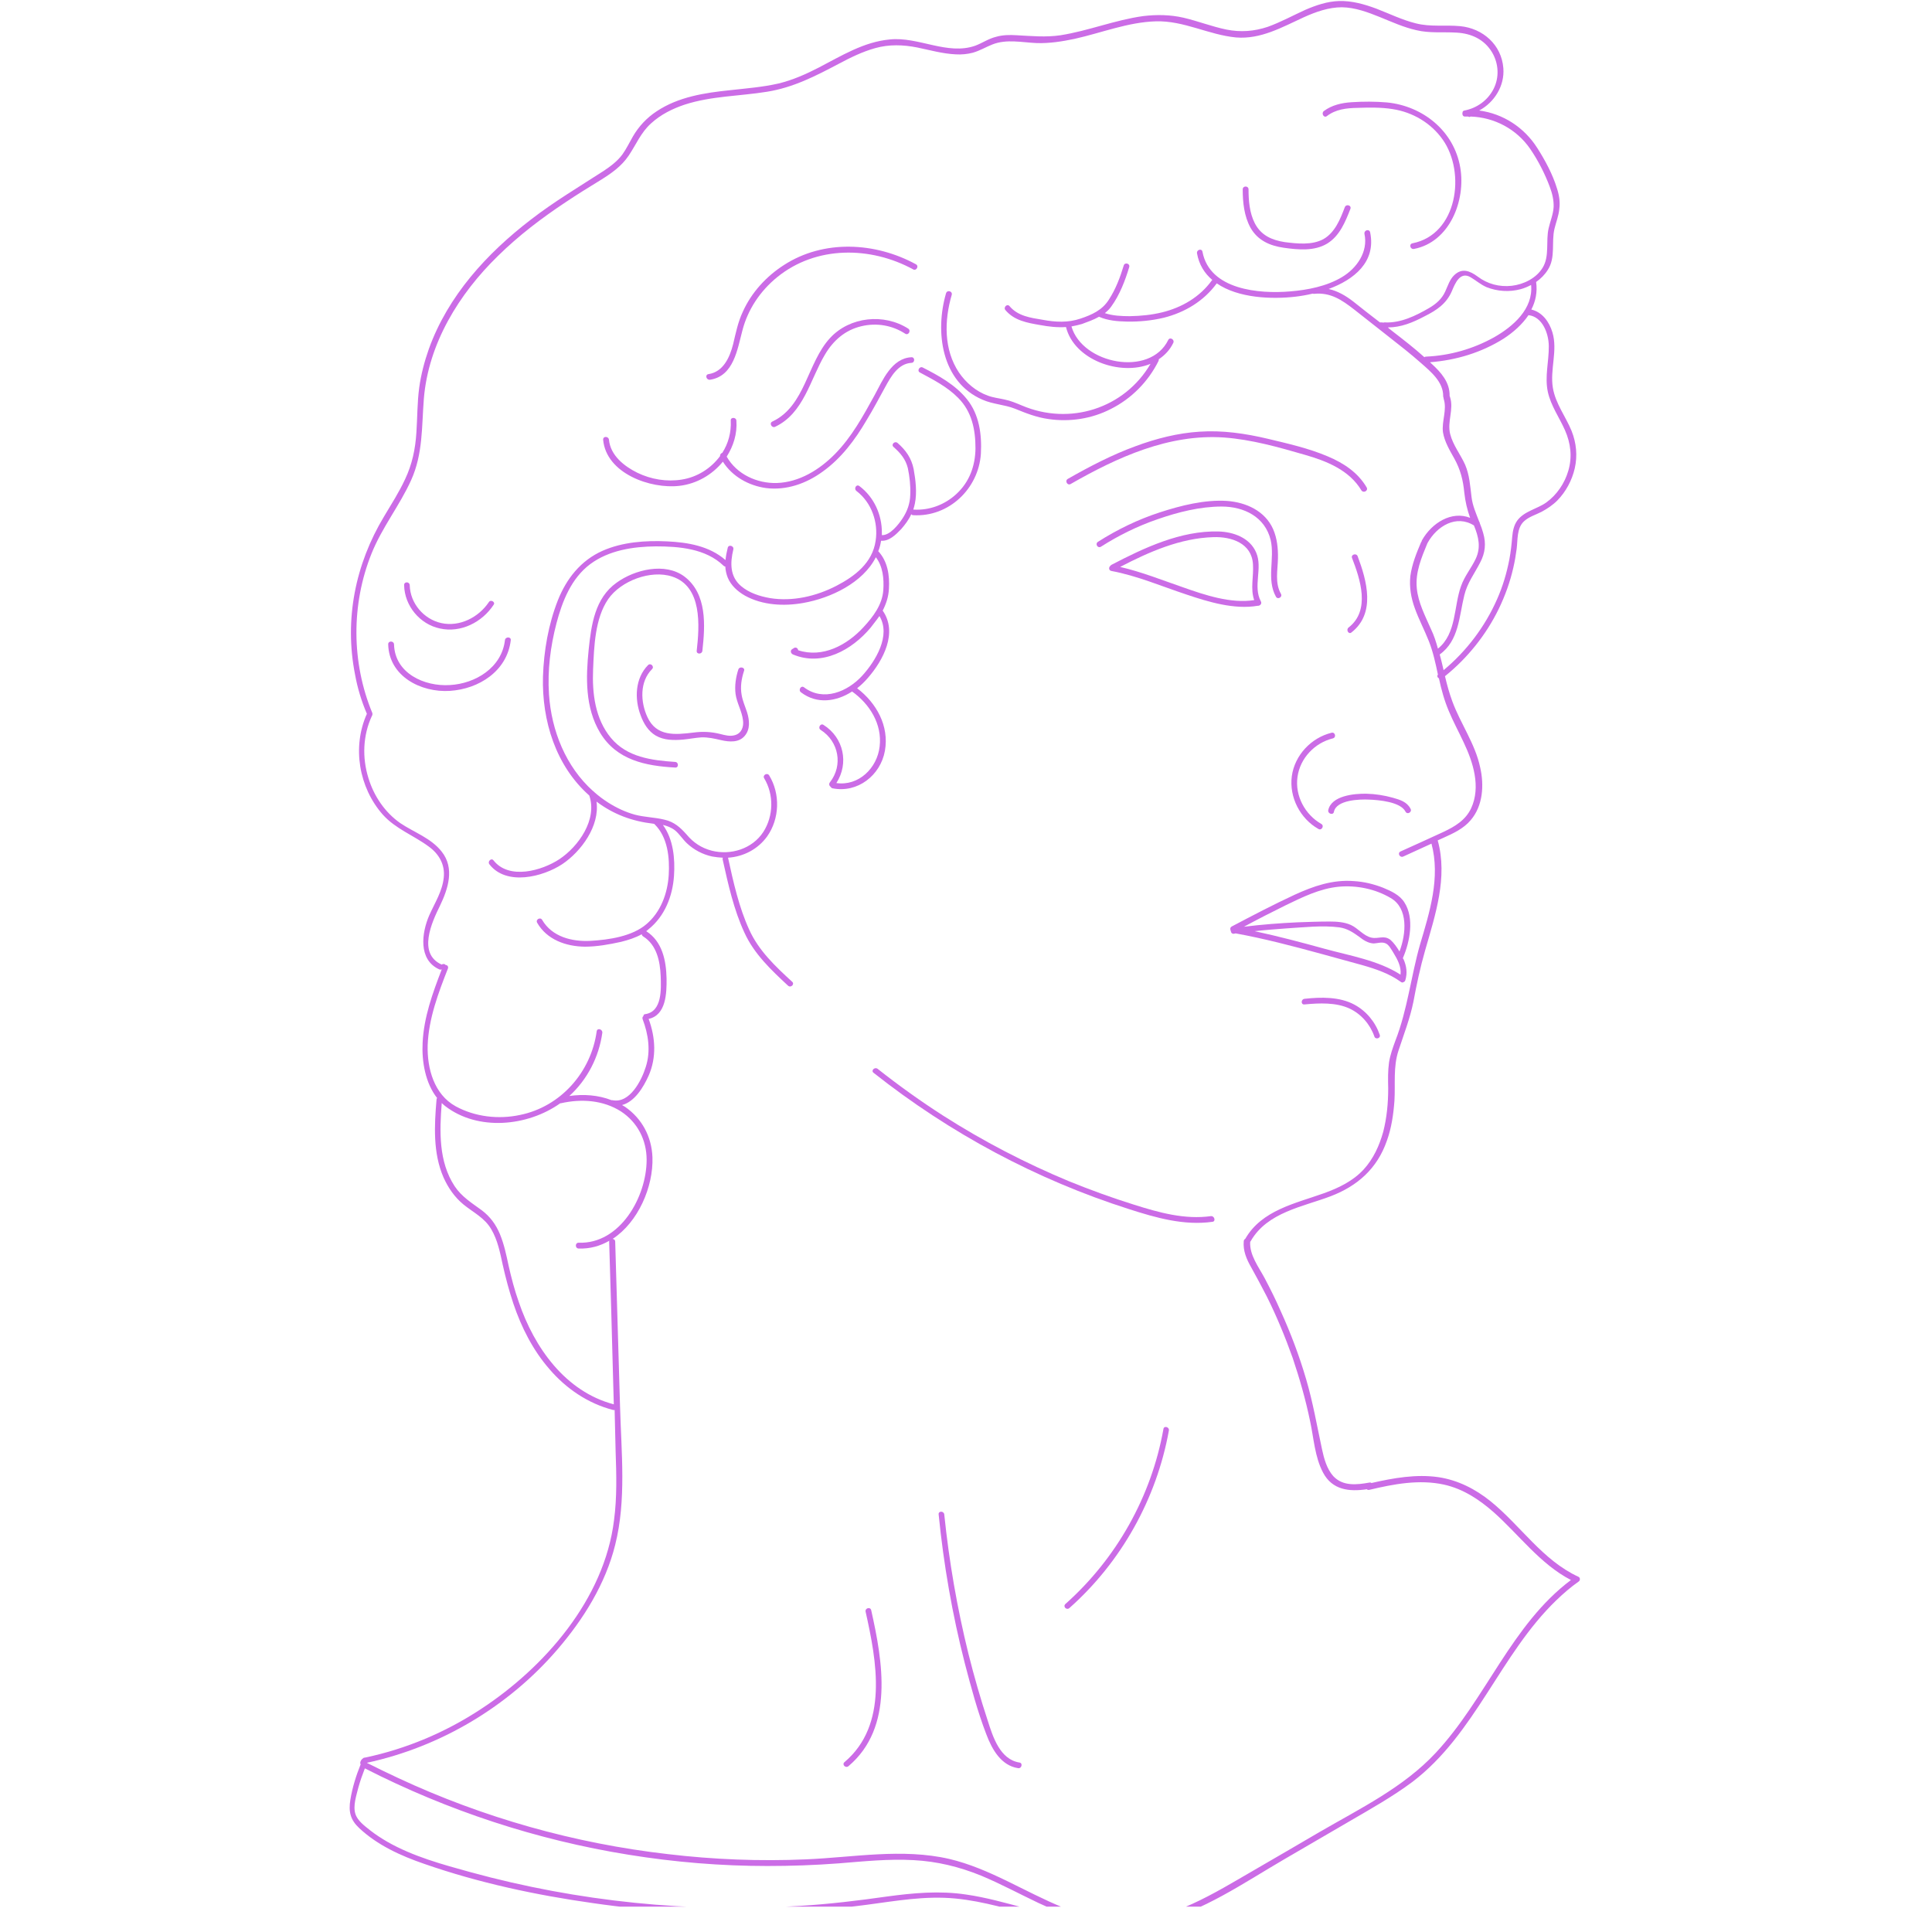 <svg xmlns="http://www.w3.org/2000/svg" xmlns:xlink="http://www.w3.org/1999/xlink" width="50" zoomAndPan="magnify" viewBox="0 0 37.5 37.5" height="50" preserveAspectRatio="xMidYMid meet" version="1.0"><defs><clipPath id="id1"><path d="M 6.68 0 L 30.68 0 L 30.68 37.008 L 6.68 37.008 Z M 6.68 0 " clip-rule="nonzero"/></clipPath></defs><path fill="#cb6ce6" d="M 24.473 11.672 C 24.316 11.379 24.512 11.027 24.383 10.727 C 24.262 10.438 23.941 10.324 23.652 10.316 C 22.918 10.297 22.207 10.633 21.57 10.965 C 21.562 10.973 21.555 10.977 21.551 10.984 C 21.52 11.008 21.516 11.07 21.57 11.082 C 22.074 11.176 22.543 11.379 23.027 11.539 C 23.457 11.684 23.957 11.836 24.414 11.758 C 24.453 11.762 24.5 11.719 24.473 11.672 Z M 22.969 11.402 C 22.562 11.262 22.164 11.102 21.742 11.004 C 22.305 10.711 22.91 10.445 23.551 10.426 C 23.902 10.414 24.297 10.543 24.32 10.953 C 24.336 11.191 24.266 11.426 24.344 11.648 C 23.891 11.719 23.391 11.551 22.969 11.402 Z M 22.969 11.402 " fill-opacity="1" fill-rule="nonzero"/><path fill="#cb6ce6" d="M 25.844 14.223 C 25.449 14.32 25.129 14.66 25.074 15.066 C 25.02 15.477 25.238 15.891 25.59 16.09 C 25.652 16.129 25.711 16.027 25.645 15.992 C 25.332 15.812 25.133 15.449 25.184 15.082 C 25.234 14.715 25.52 14.418 25.871 14.332 C 25.945 14.312 25.914 14.203 25.844 14.223 Z M 25.844 14.223 " fill-opacity="1" fill-rule="nonzero"/><path fill="#cb6ce6" d="M 27.379 15.699 C 27.309 15.562 27.172 15.523 27.035 15.484 C 26.871 15.438 26.695 15.41 26.52 15.406 C 26.293 15.402 25.84 15.441 25.781 15.727 C 25.77 15.797 25.879 15.828 25.891 15.758 C 25.938 15.523 26.395 15.512 26.57 15.52 C 26.758 15.527 27.184 15.562 27.281 15.754 C 27.316 15.82 27.414 15.762 27.379 15.699 Z M 27.379 15.699 " fill-opacity="1" fill-rule="nonzero"/><path fill="#cb6ce6" d="M 24.863 11.527 C 24.742 11.312 24.801 11.07 24.805 10.836 C 24.809 10.645 24.789 10.449 24.711 10.27 C 24.555 9.918 24.188 9.75 23.816 9.723 C 23.383 9.695 22.922 9.812 22.512 9.945 C 22.09 10.082 21.688 10.277 21.312 10.516 C 21.25 10.555 21.305 10.648 21.367 10.613 C 21.715 10.391 22.082 10.211 22.469 10.078 C 22.863 9.941 23.293 9.832 23.711 9.832 C 24.145 9.832 24.555 10.031 24.664 10.484 C 24.746 10.844 24.578 11.246 24.766 11.582 C 24.801 11.645 24.898 11.59 24.863 11.527 Z M 24.863 11.527 " fill-opacity="1" fill-rule="nonzero"/><path fill="#cb6ce6" d="M 26.781 20.086 C 26.695 19.836 26.52 19.625 26.289 19.5 C 26 19.344 25.637 19.352 25.32 19.387 C 25.25 19.395 25.246 19.504 25.32 19.496 C 25.605 19.469 25.934 19.453 26.199 19.578 C 26.422 19.684 26.594 19.883 26.676 20.117 C 26.695 20.184 26.805 20.156 26.781 20.086 Z M 26.781 20.086 " fill-opacity="1" fill-rule="nonzero"/><path fill="#cb6ce6" d="M 23.504 23.605 C 22.996 23.676 22.492 23.535 22.012 23.383 C 21.586 23.25 21.168 23.098 20.754 22.93 C 19.906 22.578 19.086 22.152 18.309 21.656 C 17.871 21.375 17.445 21.07 17.035 20.746 C 16.977 20.703 16.898 20.781 16.957 20.824 C 18.438 21.996 20.121 22.898 21.914 23.469 C 22.438 23.637 22.98 23.793 23.535 23.715 C 23.602 23.707 23.574 23.598 23.504 23.605 Z M 23.504 23.605 " fill-opacity="1" fill-rule="nonzero"/><path fill="#cb6ce6" d="M 26.527 9.461 C 26.355 9.168 26.078 8.988 25.773 8.859 C 25.398 8.699 24.992 8.609 24.605 8.516 C 24.172 8.414 23.73 8.348 23.281 8.379 C 22.859 8.406 22.441 8.512 22.043 8.66 C 21.582 8.828 21.148 9.055 20.723 9.297 C 20.664 9.336 20.719 9.43 20.781 9.395 C 21.688 8.875 22.691 8.418 23.758 8.492 C 24.293 8.531 24.816 8.68 25.328 8.828 C 25.75 8.949 26.191 9.125 26.426 9.52 C 26.469 9.578 26.562 9.523 26.527 9.461 Z M 26.527 9.461 " fill-opacity="1" fill-rule="nonzero"/><g clip-path="url(#id1)"><path fill="#cb6ce6" d="M 30.637 30.605 C 29.941 30.285 29.516 29.613 28.934 29.141 C 28.637 28.902 28.301 28.73 27.922 28.672 C 27.488 28.609 27.047 28.688 26.621 28.785 C 26.609 28.777 26.598 28.773 26.578 28.777 C 26.336 28.82 26.066 28.852 25.879 28.652 C 25.754 28.512 25.699 28.312 25.66 28.129 C 25.562 27.672 25.484 27.219 25.352 26.77 C 25.219 26.316 25.051 25.871 24.855 25.441 C 24.762 25.227 24.656 25.016 24.547 24.809 C 24.43 24.59 24.25 24.359 24.266 24.102 C 24.27 24.098 24.277 24.094 24.281 24.082 C 24.602 23.531 25.281 23.426 25.828 23.219 C 26.348 23.02 26.73 22.684 26.918 22.145 C 27.008 21.898 27.047 21.629 27.066 21.367 C 27.086 21.039 27.039 20.711 27.145 20.391 C 27.25 20.07 27.367 19.773 27.434 19.445 C 27.496 19.109 27.566 18.781 27.66 18.453 C 27.859 17.758 28.105 17.031 27.906 16.312 C 27.941 16.297 27.98 16.277 28.016 16.262 C 28.207 16.176 28.406 16.086 28.547 15.918 C 28.785 15.641 28.809 15.238 28.73 14.895 C 28.633 14.434 28.348 14.047 28.188 13.609 C 28.129 13.449 28.086 13.289 28.047 13.125 C 28.484 12.773 28.844 12.324 29.09 11.82 C 29.215 11.562 29.312 11.293 29.375 11.012 C 29.402 10.895 29.422 10.777 29.438 10.656 C 29.461 10.477 29.438 10.254 29.578 10.121 C 29.672 10.031 29.809 9.992 29.922 9.934 C 30.031 9.875 30.137 9.805 30.227 9.715 C 30.395 9.543 30.512 9.324 30.566 9.09 C 30.621 8.848 30.598 8.598 30.504 8.363 C 30.391 8.086 30.191 7.832 30.141 7.527 C 30.082 7.172 30.238 6.805 30.133 6.453 C 30.07 6.242 29.934 6.059 29.723 6.008 C 29.805 5.852 29.844 5.668 29.816 5.473 C 29.906 5.41 29.984 5.332 30.043 5.238 C 30.199 4.996 30.109 4.707 30.172 4.441 C 30.203 4.312 30.254 4.188 30.266 4.055 C 30.285 3.918 30.262 3.781 30.219 3.652 C 30.137 3.383 29.992 3.113 29.84 2.875 C 29.586 2.473 29.176 2.207 28.711 2.145 C 29.004 1.988 29.207 1.668 29.18 1.324 C 29.145 0.867 28.781 0.551 28.344 0.508 C 28.055 0.48 27.766 0.527 27.48 0.453 C 27.215 0.387 26.969 0.266 26.715 0.168 C 26.484 0.082 26.238 0.012 25.988 0.02 C 25.762 0.027 25.543 0.102 25.336 0.191 C 25.094 0.301 24.859 0.43 24.609 0.52 C 24.344 0.609 24.082 0.629 23.805 0.574 C 23.523 0.516 23.254 0.41 22.973 0.344 C 22.715 0.285 22.453 0.281 22.191 0.312 C 21.645 0.387 21.129 0.598 20.586 0.684 C 20.297 0.727 20.023 0.699 19.734 0.684 C 19.602 0.676 19.465 0.676 19.332 0.715 C 19.188 0.75 19.066 0.836 18.93 0.887 C 18.387 1.078 17.824 0.707 17.27 0.766 C 16.766 0.812 16.328 1.086 15.891 1.312 C 15.641 1.441 15.383 1.555 15.109 1.621 C 14.805 1.691 14.488 1.715 14.176 1.75 C 13.68 1.801 13.168 1.879 12.746 2.16 C 12.555 2.285 12.398 2.453 12.285 2.648 C 12.219 2.762 12.16 2.887 12.082 2.996 C 11.984 3.129 11.852 3.227 11.719 3.316 C 11.242 3.625 10.754 3.914 10.305 4.262 C 9.449 4.918 8.695 5.742 8.324 6.773 C 8.238 7.016 8.172 7.27 8.137 7.523 C 8.098 7.812 8.102 8.105 8.082 8.398 C 8.062 8.715 8 9.012 7.863 9.301 C 7.746 9.555 7.594 9.789 7.453 10.027 C 6.898 10.949 6.68 12.023 6.891 13.09 C 6.938 13.352 7.016 13.609 7.121 13.855 C 6.832 14.5 6.965 15.285 7.43 15.812 C 7.68 16.09 8.023 16.211 8.32 16.43 C 8.52 16.574 8.641 16.781 8.613 17.035 C 8.586 17.301 8.438 17.527 8.332 17.766 C 8.184 18.105 8.113 18.629 8.527 18.816 C 8.543 18.824 8.562 18.82 8.574 18.816 C 8.398 19.273 8.227 19.742 8.203 20.238 C 8.184 20.598 8.254 21.02 8.484 21.312 C 8.477 21.32 8.473 21.332 8.473 21.344 C 8.43 21.848 8.402 22.379 8.609 22.855 C 8.699 23.055 8.824 23.238 8.996 23.379 C 9.188 23.535 9.406 23.637 9.535 23.859 C 9.66 24.07 9.707 24.316 9.758 24.551 C 9.816 24.809 9.883 25.059 9.965 25.305 C 10.121 25.766 10.344 26.207 10.664 26.574 C 10.988 26.953 11.414 27.242 11.898 27.367 C 11.91 27.371 11.918 27.371 11.93 27.367 C 11.938 27.633 11.941 27.902 11.949 28.168 C 11.965 28.613 11.977 29.066 11.918 29.508 C 11.73 31.039 10.57 32.367 9.324 33.18 C 8.645 33.625 7.887 33.945 7.094 34.113 C 7.09 34.113 7.062 34.117 7.055 34.121 C 7.02 34.145 6.992 34.18 6.992 34.223 C 6.992 34.23 6.996 34.238 7 34.246 C 6.91 34.469 6.84 34.695 6.801 34.93 C 6.762 35.164 6.801 35.324 6.973 35.484 C 7.328 35.816 7.777 36.02 8.23 36.176 C 9.293 36.547 10.41 36.785 11.52 36.941 C 12.629 37.102 13.754 37.164 14.875 37.133 C 15.449 37.113 16.023 37.07 16.598 37 C 17.172 36.934 17.746 36.816 18.328 36.836 C 19.461 36.875 20.52 37.488 21.668 37.379 C 21.926 37.398 22.191 37.379 22.465 37.312 C 23.348 37.098 24.141 36.547 24.918 36.094 C 25.344 35.844 25.773 35.598 26.199 35.348 C 26.609 35.109 27.027 34.875 27.41 34.59 C 28.637 33.66 29.117 32.113 30.207 31.062 C 30.344 30.93 30.488 30.805 30.645 30.695 C 30.668 30.68 30.68 30.625 30.637 30.605 Z M 30.062 6.715 C 30.066 7.012 29.98 7.309 30.043 7.605 C 30.102 7.875 30.266 8.102 30.375 8.348 C 30.488 8.602 30.52 8.871 30.441 9.137 C 30.371 9.379 30.219 9.605 30.012 9.754 C 29.836 9.879 29.582 9.922 29.449 10.105 C 29.383 10.199 29.363 10.305 29.352 10.418 C 29.34 10.566 29.324 10.711 29.297 10.855 C 29.246 11.121 29.168 11.383 29.059 11.629 C 28.824 12.164 28.465 12.637 28.02 13.008 C 27.996 12.906 27.973 12.801 27.945 12.703 C 28.32 12.434 28.32 11.965 28.422 11.555 C 28.48 11.312 28.621 11.133 28.73 10.918 C 28.828 10.734 28.848 10.547 28.789 10.348 C 28.77 10.281 28.75 10.219 28.723 10.156 C 28.723 10.145 28.719 10.133 28.711 10.125 C 28.652 9.969 28.582 9.816 28.562 9.645 C 28.535 9.426 28.523 9.219 28.438 9.02 C 28.348 8.82 28.203 8.641 28.148 8.426 C 28.086 8.184 28.223 7.945 28.145 7.707 C 28.145 7.699 28.141 7.695 28.137 7.688 C 28.137 7.688 28.137 7.684 28.137 7.68 C 28.141 7.418 27.969 7.227 27.789 7.062 C 27.777 7.051 27.766 7.043 27.758 7.031 C 28.262 6.992 28.754 6.844 29.184 6.574 C 29.371 6.453 29.547 6.297 29.668 6.117 C 29.938 6.148 30.059 6.469 30.062 6.715 Z M 27.91 12.59 C 27.875 12.465 27.836 12.336 27.777 12.215 C 27.664 11.957 27.527 11.699 27.5 11.418 C 27.469 11.113 27.59 10.824 27.703 10.551 C 27.703 10.547 27.707 10.547 27.707 10.543 C 27.707 10.539 27.711 10.539 27.711 10.535 C 27.891 10.211 28.266 9.984 28.609 10.199 C 28.699 10.418 28.75 10.625 28.641 10.852 C 28.555 11.031 28.426 11.184 28.359 11.375 C 28.215 11.77 28.273 12.301 27.91 12.59 Z M 27.68 6.922 C 27.664 6.922 27.652 6.926 27.648 6.934 C 27.453 6.758 27.246 6.598 27.039 6.438 C 27.008 6.41 26.969 6.387 26.938 6.355 C 26.938 6.355 26.938 6.355 26.941 6.355 C 27.195 6.355 27.426 6.258 27.648 6.141 C 27.883 6.023 28.074 5.898 28.18 5.652 C 28.242 5.504 28.34 5.258 28.547 5.383 C 28.652 5.445 28.738 5.523 28.855 5.574 C 29.062 5.656 29.297 5.672 29.516 5.613 C 29.586 5.594 29.652 5.566 29.719 5.531 C 29.762 5.996 29.371 6.336 29 6.547 C 28.594 6.773 28.141 6.902 27.68 6.922 Z M 10.07 25.273 C 9.988 25.043 9.926 24.805 9.871 24.562 C 9.828 24.359 9.785 24.152 9.703 23.953 C 9.625 23.766 9.512 23.613 9.352 23.492 C 9.156 23.348 8.961 23.23 8.824 23.023 C 8.512 22.547 8.531 21.957 8.574 21.41 C 8.594 21.43 8.617 21.449 8.641 21.469 C 9.273 21.957 10.238 21.867 10.875 21.414 C 10.879 21.414 10.887 21.414 10.887 21.414 C 11.285 21.324 11.707 21.352 12.055 21.574 C 12.375 21.785 12.551 22.129 12.551 22.512 C 12.551 23.23 12.035 24.152 11.23 24.121 C 11.16 24.121 11.16 24.23 11.23 24.234 C 11.453 24.242 11.652 24.184 11.828 24.082 C 11.824 24.09 11.824 24.094 11.824 24.102 C 11.852 25.016 11.879 25.922 11.902 26.832 C 11.906 26.973 11.91 27.117 11.914 27.258 C 10.977 27.012 10.371 26.16 10.07 25.273 Z M 18.754 36.773 C 18.238 36.695 17.727 36.742 17.211 36.812 C 16.656 36.891 16.105 36.957 15.547 36.992 C 13.395 37.133 11.219 36.91 9.137 36.34 C 8.586 36.188 8.02 36.035 7.52 35.75 C 7.406 35.684 7.289 35.609 7.18 35.523 C 7.078 35.441 6.938 35.34 6.898 35.207 C 6.848 35.051 6.918 34.848 6.957 34.691 C 6.992 34.566 7.035 34.445 7.082 34.324 C 8.688 35.145 10.422 35.715 12.199 36 C 13.094 36.145 13.992 36.219 14.895 36.219 C 15.355 36.219 15.816 36.203 16.277 36.168 C 16.762 36.129 17.246 36.078 17.734 36.105 C 18.188 36.129 18.621 36.234 19.043 36.406 C 19.426 36.566 19.789 36.762 20.16 36.938 C 20.445 37.07 20.73 37.191 21.023 37.27 C 20.258 37.195 19.516 36.883 18.754 36.773 Z M 27.867 34.023 C 27.242 34.695 26.395 35.105 25.613 35.559 C 25.188 35.809 24.762 36.055 24.332 36.305 C 23.941 36.531 23.555 36.766 23.145 36.953 C 22.727 37.145 22.281 37.285 21.82 37.285 C 21.801 37.289 21.656 37.27 21.605 37.277 C 21.27 37.246 20.945 37.148 20.629 37.023 C 19.891 36.723 19.207 36.266 18.426 36.082 C 17.512 35.871 16.566 36.051 15.645 36.09 C 14.75 36.129 13.852 36.094 12.961 35.988 C 11.152 35.781 9.379 35.281 7.73 34.512 C 7.527 34.418 7.328 34.32 7.125 34.219 L 7.125 34.215 C 8.551 33.906 9.867 33.125 10.82 32.016 C 11.324 31.43 11.754 30.742 11.941 29.984 C 12.16 29.117 12.059 28.184 12.035 27.301 C 12.004 26.234 11.973 25.164 11.941 24.102 C 11.941 24.066 11.918 24.051 11.891 24.047 C 12.387 23.723 12.684 23.035 12.664 22.461 C 12.648 22.062 12.461 21.711 12.133 21.484 C 12.113 21.473 12.094 21.461 12.074 21.449 C 12.32 21.383 12.488 21.105 12.59 20.879 C 12.746 20.523 12.723 20.137 12.59 19.777 C 12.93 19.703 12.941 19.277 12.938 18.992 C 12.93 18.641 12.855 18.273 12.543 18.074 C 12.559 18.062 12.574 18.051 12.59 18.035 C 12.902 17.785 13.055 17.395 13.082 17.004 C 13.105 16.668 13.07 16.289 12.867 16.012 C 12.949 16.031 13.031 16.062 13.102 16.117 C 13.188 16.188 13.25 16.289 13.332 16.367 C 13.469 16.496 13.641 16.586 13.824 16.625 C 13.895 16.637 13.961 16.645 14.031 16.648 C 14.027 16.66 14.023 16.672 14.027 16.684 C 14.133 17.16 14.242 17.656 14.449 18.102 C 14.637 18.516 14.969 18.828 15.297 19.133 C 15.352 19.18 15.43 19.102 15.375 19.055 C 15.051 18.758 14.727 18.453 14.543 18.047 C 14.344 17.613 14.234 17.121 14.133 16.656 C 14.133 16.652 14.133 16.648 14.129 16.648 C 14.43 16.629 14.711 16.484 14.891 16.234 C 15.133 15.891 15.148 15.41 14.93 15.051 C 14.891 14.988 14.797 15.047 14.832 15.105 C 15.023 15.422 15.016 15.836 14.816 16.148 C 14.602 16.477 14.184 16.605 13.816 16.512 C 13.617 16.461 13.457 16.355 13.328 16.199 C 13.203 16.059 13.086 15.953 12.898 15.91 C 12.707 15.863 12.512 15.863 12.32 15.812 C 12.141 15.762 11.965 15.68 11.805 15.578 C 11.707 15.516 11.613 15.445 11.531 15.371 C 11.523 15.363 11.52 15.355 11.512 15.355 C 10.984 14.883 10.703 14.184 10.656 13.477 C 10.625 13.012 10.684 12.547 10.801 12.098 C 10.914 11.668 11.09 11.223 11.457 10.949 C 11.82 10.68 12.289 10.609 12.73 10.605 C 13.184 10.605 13.699 10.648 14.043 10.98 C 14.055 10.992 14.066 10.996 14.078 10.996 C 14.082 11.07 14.098 11.141 14.125 11.211 C 14.188 11.363 14.316 11.48 14.461 11.562 C 14.801 11.75 15.219 11.77 15.594 11.703 C 16.125 11.609 16.75 11.312 17 10.816 C 17.137 10.992 17.16 11.234 17.145 11.453 C 17.125 11.738 16.949 11.969 16.762 12.172 C 16.441 12.523 15.965 12.777 15.492 12.621 C 15.488 12.582 15.449 12.555 15.41 12.578 C 15.402 12.582 15.391 12.594 15.379 12.598 C 15.332 12.625 15.348 12.684 15.391 12.703 C 15.957 12.941 16.535 12.617 16.898 12.184 C 16.957 12.105 17.016 12.035 17.07 11.957 C 17.297 12.336 16.996 12.828 16.738 13.113 C 16.453 13.426 15.98 13.625 15.605 13.34 C 15.547 13.297 15.488 13.395 15.547 13.438 C 15.859 13.676 16.238 13.617 16.539 13.422 C 16.879 13.664 17.125 14.055 17.074 14.488 C 17.027 14.91 16.664 15.262 16.234 15.199 C 16.48 14.816 16.379 14.32 15.984 14.07 C 15.926 14.031 15.867 14.129 15.93 14.168 C 16.281 14.391 16.367 14.855 16.109 15.184 C 16.082 15.219 16.098 15.258 16.125 15.273 C 16.129 15.285 16.141 15.297 16.16 15.301 C 16.645 15.398 17.09 15.051 17.176 14.574 C 17.262 14.09 17.012 13.645 16.637 13.359 C 16.715 13.297 16.781 13.234 16.844 13.16 C 17.145 12.816 17.43 12.277 17.133 11.852 C 17.199 11.723 17.246 11.586 17.254 11.43 C 17.27 11.168 17.23 10.895 17.047 10.699 C 17.074 10.637 17.09 10.566 17.102 10.496 C 17.258 10.508 17.387 10.379 17.492 10.27 C 17.57 10.18 17.641 10.086 17.688 9.98 C 17.695 9.992 17.707 10 17.727 10 C 18.418 10.039 18.996 9.484 19.039 8.805 C 19.059 8.434 19.008 8.043 18.766 7.746 C 18.543 7.469 18.223 7.293 17.91 7.133 C 17.848 7.102 17.793 7.199 17.855 7.23 C 18.117 7.371 18.387 7.508 18.598 7.723 C 18.863 7.988 18.934 8.336 18.934 8.703 C 18.93 9.043 18.816 9.355 18.566 9.586 C 18.34 9.797 18.039 9.91 17.73 9.891 C 17.727 9.891 17.727 9.891 17.727 9.891 C 17.738 9.852 17.75 9.816 17.758 9.773 C 17.801 9.562 17.773 9.32 17.734 9.105 C 17.691 8.891 17.582 8.738 17.422 8.598 C 17.367 8.551 17.289 8.629 17.344 8.676 C 17.473 8.789 17.578 8.91 17.621 9.086 C 17.656 9.25 17.676 9.434 17.668 9.605 C 17.664 9.773 17.609 9.926 17.516 10.066 C 17.441 10.18 17.273 10.395 17.117 10.387 C 17.117 10.375 17.117 10.363 17.117 10.348 C 17.121 9.992 16.965 9.648 16.68 9.434 C 16.621 9.391 16.566 9.484 16.625 9.531 C 16.918 9.754 17.051 10.141 16.996 10.496 C 16.934 10.926 16.594 11.184 16.234 11.371 C 15.84 11.574 15.383 11.68 14.945 11.609 C 14.746 11.574 14.539 11.508 14.383 11.375 C 14.164 11.188 14.172 10.922 14.234 10.664 C 14.25 10.594 14.141 10.562 14.125 10.633 C 14.105 10.711 14.09 10.793 14.082 10.871 C 13.77 10.598 13.352 10.527 12.949 10.508 C 12.527 10.488 12.082 10.52 11.695 10.691 C 11.273 10.879 10.996 11.23 10.828 11.652 C 10.645 12.117 10.555 12.633 10.539 13.133 C 10.516 13.992 10.789 14.867 11.438 15.441 C 11.598 15.91 11.227 16.43 10.859 16.676 C 10.516 16.902 9.879 17.082 9.578 16.699 C 9.535 16.645 9.457 16.723 9.5 16.777 C 9.828 17.199 10.535 17.023 10.914 16.773 C 11.281 16.527 11.645 16.031 11.578 15.559 C 11.91 15.809 12.273 15.941 12.68 15.988 C 12.688 15.988 12.695 15.992 12.699 15.992 C 12.703 15.996 12.707 16 12.707 16 C 12.961 16.25 13 16.648 12.98 16.984 C 12.957 17.344 12.824 17.703 12.547 17.938 C 12.27 18.176 11.816 18.242 11.461 18.262 C 11.102 18.281 10.715 18.184 10.523 17.855 C 10.488 17.793 10.391 17.848 10.426 17.91 C 10.613 18.238 10.984 18.371 11.352 18.375 C 11.586 18.375 11.824 18.332 12.055 18.281 C 12.195 18.246 12.332 18.203 12.457 18.133 C 12.457 18.148 12.465 18.164 12.484 18.176 C 12.746 18.34 12.812 18.652 12.824 18.949 C 12.832 19.195 12.855 19.633 12.527 19.684 C 12.5 19.684 12.488 19.703 12.488 19.723 C 12.473 19.734 12.465 19.754 12.473 19.781 C 12.586 20.078 12.633 20.402 12.535 20.707 C 12.453 20.973 12.223 21.422 11.891 21.355 C 11.879 21.352 11.875 21.355 11.871 21.355 C 11.613 21.254 11.328 21.234 11.051 21.273 C 11.402 20.953 11.625 20.516 11.691 20.047 C 11.699 19.977 11.594 19.945 11.582 20.016 C 11.473 20.812 10.883 21.48 10.094 21.641 C 9.68 21.73 9.223 21.68 8.844 21.473 C 8.426 21.242 8.289 20.742 8.301 20.289 C 8.32 19.77 8.508 19.273 8.695 18.797 C 8.707 18.758 8.68 18.73 8.648 18.73 C 8.641 18.719 8.629 18.711 8.609 18.711 C 8.594 18.711 8.582 18.715 8.574 18.723 C 8.102 18.512 8.379 17.906 8.539 17.582 C 8.699 17.25 8.828 16.852 8.574 16.531 C 8.367 16.266 8.035 16.156 7.77 15.977 C 7.473 15.77 7.258 15.453 7.152 15.105 C 7.027 14.707 7.043 14.273 7.219 13.895 C 7.223 13.891 7.227 13.883 7.227 13.875 C 7.23 13.863 7.23 13.855 7.227 13.84 C 6.82 12.859 6.816 11.73 7.211 10.746 C 7.414 10.238 7.758 9.812 7.98 9.32 C 8.211 8.809 8.184 8.285 8.227 7.738 C 8.316 6.664 8.91 5.703 9.668 4.965 C 10.066 4.574 10.512 4.234 10.977 3.926 C 11.199 3.777 11.426 3.637 11.656 3.496 C 11.863 3.367 12.062 3.23 12.203 3.02 C 12.348 2.805 12.438 2.574 12.637 2.395 C 12.824 2.223 13.055 2.109 13.289 2.031 C 13.805 1.863 14.355 1.867 14.887 1.781 C 15.398 1.699 15.828 1.477 16.281 1.238 C 16.508 1.117 16.738 1.004 16.988 0.934 C 17.258 0.859 17.527 0.867 17.805 0.922 C 18.051 0.973 18.297 1.043 18.551 1.055 C 18.66 1.062 18.777 1.051 18.883 1.023 C 19.02 0.984 19.133 0.914 19.262 0.863 C 19.539 0.754 19.836 0.824 20.121 0.836 C 20.371 0.844 20.617 0.805 20.859 0.754 C 21.383 0.637 21.895 0.43 22.434 0.414 C 22.98 0.398 23.457 0.676 23.992 0.727 C 24.473 0.766 24.887 0.527 25.305 0.336 C 25.539 0.23 25.789 0.141 26.047 0.141 C 26.305 0.145 26.551 0.238 26.785 0.332 C 27.016 0.426 27.246 0.531 27.492 0.586 C 27.75 0.648 28.008 0.617 28.27 0.633 C 28.555 0.648 28.809 0.762 28.961 1.016 C 29.09 1.234 29.105 1.504 28.988 1.73 C 28.875 1.949 28.668 2.098 28.426 2.145 C 28.398 2.148 28.387 2.168 28.387 2.188 C 28.379 2.223 28.395 2.266 28.438 2.262 C 28.457 2.262 28.477 2.262 28.496 2.262 C 28.504 2.266 28.512 2.27 28.523 2.27 C 28.527 2.27 28.535 2.27 28.535 2.266 L 28.543 2.262 C 29.004 2.277 29.434 2.504 29.699 2.887 C 29.852 3.109 29.988 3.375 30.082 3.629 C 30.129 3.754 30.16 3.883 30.156 4.016 C 30.148 4.16 30.09 4.293 30.059 4.43 C 30 4.68 30.082 4.973 29.941 5.199 C 29.816 5.402 29.574 5.52 29.344 5.547 C 29.102 5.574 28.871 5.512 28.68 5.367 C 28.531 5.258 28.379 5.195 28.227 5.34 C 28.137 5.426 28.102 5.551 28.051 5.66 C 27.984 5.805 27.875 5.898 27.742 5.977 C 27.48 6.129 27.188 6.273 26.879 6.258 C 26.867 6.258 26.859 6.258 26.852 6.262 C 26.832 6.258 26.816 6.258 26.801 6.258 C 26.793 6.258 26.789 6.258 26.785 6.258 C 26.609 6.125 26.438 5.988 26.266 5.852 C 26.113 5.734 25.961 5.648 25.789 5.609 C 26.277 5.43 26.715 5.086 26.594 4.508 C 26.578 4.438 26.473 4.465 26.484 4.539 C 26.559 4.887 26.336 5.207 26.047 5.379 C 25.754 5.555 25.383 5.629 25.043 5.656 C 24.445 5.707 23.48 5.629 23.34 4.887 C 23.328 4.816 23.223 4.844 23.234 4.918 C 23.273 5.137 23.379 5.305 23.531 5.434 C 23.527 5.438 23.523 5.441 23.523 5.441 C 23.289 5.766 22.938 5.969 22.559 6.062 C 22.352 6.113 22.145 6.133 21.93 6.137 C 21.766 6.137 21.598 6.129 21.445 6.078 C 21.492 6.039 21.535 6 21.57 5.949 C 21.734 5.723 21.84 5.445 21.918 5.184 C 21.938 5.113 21.832 5.086 21.812 5.152 C 21.742 5.383 21.656 5.613 21.523 5.816 C 21.395 6.02 21.195 6.109 20.973 6.184 C 20.73 6.266 20.488 6.254 20.238 6.207 C 20.004 6.168 19.758 6.137 19.594 5.941 C 19.547 5.887 19.469 5.969 19.516 6.02 C 19.688 6.223 19.938 6.266 20.188 6.309 C 20.352 6.34 20.523 6.359 20.691 6.348 C 20.848 6.984 21.738 7.305 22.332 7.062 C 21.824 7.93 20.762 8.266 19.836 7.871 C 19.723 7.824 19.613 7.777 19.496 7.754 C 19.391 7.73 19.281 7.719 19.176 7.68 C 18.945 7.598 18.75 7.43 18.613 7.23 C 18.316 6.785 18.328 6.219 18.473 5.723 C 18.492 5.652 18.387 5.621 18.363 5.691 C 18.145 6.438 18.27 7.414 19.07 7.758 C 19.273 7.848 19.496 7.852 19.703 7.934 C 19.914 8.02 20.121 8.102 20.348 8.133 C 20.762 8.195 21.191 8.129 21.562 7.938 C 21.961 7.738 22.289 7.406 22.488 7.004 C 22.492 6.992 22.492 6.984 22.492 6.973 C 22.609 6.895 22.707 6.793 22.773 6.656 C 22.805 6.59 22.707 6.535 22.676 6.598 C 22.32 7.328 21.004 7.062 20.797 6.336 C 20.863 6.324 20.93 6.309 21 6.289 C 21.113 6.246 21.23 6.207 21.332 6.148 C 21.5 6.223 21.688 6.238 21.879 6.242 C 22.113 6.246 22.355 6.223 22.586 6.168 C 22.996 6.066 23.367 5.844 23.617 5.5 C 24.035 5.789 24.691 5.812 25.148 5.758 C 25.25 5.746 25.363 5.727 25.48 5.699 C 25.488 5.703 25.496 5.703 25.508 5.703 C 25.824 5.672 26.043 5.82 26.285 6.008 C 26.508 6.184 26.727 6.355 26.949 6.531 C 27.164 6.699 27.379 6.867 27.582 7.047 C 27.773 7.215 28.016 7.414 28.012 7.691 C 28.012 7.707 28.016 7.715 28.02 7.723 C 28.02 7.73 28.02 7.738 28.023 7.746 C 28.09 7.957 27.98 8.176 28.008 8.391 C 28.039 8.574 28.137 8.738 28.227 8.898 C 28.348 9.117 28.398 9.316 28.422 9.562 C 28.441 9.734 28.477 9.891 28.535 10.051 C 28.176 9.91 27.793 10.148 27.602 10.484 C 27.598 10.492 27.594 10.5 27.594 10.508 C 27.59 10.516 27.586 10.52 27.582 10.527 C 27.492 10.738 27.406 10.953 27.375 11.18 C 27.352 11.391 27.387 11.602 27.461 11.805 C 27.539 12.023 27.648 12.227 27.734 12.445 C 27.816 12.652 27.863 12.871 27.91 13.094 C 27.887 13.121 27.902 13.152 27.93 13.168 C 27.977 13.387 28.035 13.598 28.121 13.801 C 28.207 14.008 28.316 14.207 28.41 14.41 C 28.594 14.797 28.746 15.273 28.555 15.688 C 28.445 15.922 28.238 16.043 28.016 16.148 C 27.738 16.277 27.461 16.402 27.184 16.527 C 27.117 16.559 27.172 16.656 27.238 16.625 C 27.422 16.543 27.602 16.457 27.785 16.375 C 27.961 17.035 27.75 17.703 27.562 18.336 C 27.387 18.949 27.32 19.594 27.086 20.195 C 27.035 20.336 26.984 20.473 26.961 20.621 C 26.938 20.785 26.941 20.953 26.945 21.125 C 26.945 21.41 26.918 21.695 26.848 21.969 C 26.773 22.238 26.656 22.496 26.465 22.703 C 26.258 22.926 25.98 23.059 25.699 23.16 C 25.145 23.359 24.492 23.488 24.172 24.043 C 24.172 24.043 24.168 24.047 24.168 24.047 C 24.156 24.055 24.141 24.07 24.141 24.094 C 24.125 24.277 24.195 24.441 24.285 24.598 C 24.391 24.789 24.492 24.977 24.59 25.168 C 24.781 25.551 24.945 25.949 25.09 26.355 C 25.227 26.762 25.344 27.172 25.43 27.59 C 25.5 27.914 25.52 28.281 25.68 28.582 C 25.859 28.922 26.188 28.957 26.531 28.906 C 26.539 28.918 26.559 28.922 26.578 28.918 C 27.051 28.805 27.547 28.711 28.027 28.816 C 28.398 28.898 28.711 29.105 28.992 29.352 C 29.488 29.793 29.895 30.359 30.492 30.668 C 29.34 31.531 28.84 32.98 27.867 34.023 Z M 27.867 34.023 " fill-opacity="1" fill-rule="nonzero"/></g><path fill="#cb6ce6" d="M 17.691 6.934 C 17.309 6.953 17.133 7.379 16.977 7.668 C 16.754 8.074 16.531 8.484 16.203 8.816 C 15.906 9.117 15.516 9.359 15.082 9.375 C 14.695 9.387 14.301 9.207 14.105 8.863 C 14.234 8.66 14.312 8.422 14.293 8.164 C 14.289 8.094 14.176 8.094 14.184 8.164 C 14.195 8.395 14.137 8.605 14.02 8.789 C 13.996 8.797 13.973 8.82 13.977 8.852 C 13.801 9.09 13.535 9.262 13.23 9.309 C 12.941 9.355 12.637 9.305 12.371 9.176 C 12.117 9.051 11.848 8.84 11.82 8.535 C 11.812 8.465 11.703 8.461 11.707 8.535 C 11.766 9.191 12.629 9.496 13.188 9.43 C 13.523 9.391 13.824 9.215 14.031 8.961 C 14.215 9.25 14.531 9.426 14.867 9.473 C 15.262 9.523 15.648 9.387 15.965 9.156 C 16.328 8.898 16.598 8.535 16.82 8.156 C 16.949 7.945 17.066 7.723 17.184 7.508 C 17.293 7.309 17.434 7.059 17.688 7.043 C 17.762 7.043 17.762 6.93 17.691 6.934 Z M 17.691 6.934 " fill-opacity="1" fill-rule="nonzero"/><path fill="#cb6ce6" d="M 17.629 6.379 C 17.16 6.078 16.496 6.145 16.113 6.559 C 15.664 7.043 15.633 7.883 14.988 8.184 C 14.926 8.215 14.98 8.312 15.043 8.285 C 15.602 8.023 15.723 7.367 16.012 6.883 C 16.176 6.605 16.406 6.406 16.719 6.332 C 17.012 6.262 17.316 6.312 17.57 6.477 C 17.633 6.516 17.688 6.418 17.629 6.379 Z M 17.629 6.379 " fill-opacity="1" fill-rule="nonzero"/><path fill="#cb6ce6" d="M 17.777 5.129 C 16.988 4.699 15.988 4.645 15.215 5.145 C 14.875 5.363 14.586 5.676 14.418 6.051 C 14.324 6.25 14.281 6.465 14.23 6.68 C 14.164 6.938 14.039 7.219 13.75 7.262 C 13.68 7.273 13.707 7.379 13.781 7.371 C 14.242 7.301 14.312 6.781 14.41 6.414 C 14.516 6.004 14.758 5.645 15.086 5.379 C 15.84 4.766 16.898 4.777 17.727 5.23 C 17.785 5.262 17.844 5.164 17.777 5.129 Z M 17.777 5.129 " fill-opacity="1" fill-rule="nonzero"/><path fill="#cb6ce6" d="M 28.344 3.254 C 28.223 2.539 27.613 2.055 26.918 1.988 C 26.691 1.969 26.461 1.969 26.234 1.984 C 26.043 1.996 25.852 2.039 25.695 2.156 C 25.641 2.199 25.695 2.297 25.754 2.254 C 25.926 2.121 26.133 2.098 26.344 2.094 C 26.57 2.086 26.805 2.082 27.027 2.117 C 27.418 2.176 27.777 2.387 28.004 2.711 C 28.453 3.348 28.293 4.551 27.414 4.723 C 27.344 4.738 27.371 4.844 27.445 4.832 C 28.137 4.699 28.453 3.895 28.344 3.254 Z M 28.344 3.254 " fill-opacity="1" fill-rule="nonzero"/><path fill="#cb6ce6" d="M 26.102 4.023 C 26.016 4.25 25.914 4.512 25.688 4.641 C 25.465 4.762 25.18 4.73 24.934 4.699 C 24.688 4.66 24.477 4.57 24.355 4.332 C 24.254 4.133 24.234 3.898 24.234 3.676 C 24.234 3.602 24.121 3.602 24.121 3.676 C 24.121 3.926 24.148 4.195 24.273 4.422 C 24.414 4.668 24.648 4.77 24.918 4.809 C 25.195 4.848 25.512 4.879 25.762 4.727 C 26.004 4.578 26.113 4.305 26.211 4.055 C 26.238 3.984 26.129 3.953 26.102 4.023 Z M 26.102 4.023 " fill-opacity="1" fill-rule="nonzero"/><path fill="#cb6ce6" d="M 19.789 34.211 C 19.41 34.152 19.273 33.715 19.172 33.398 C 19.031 32.969 18.906 32.535 18.797 32.098 C 18.578 31.211 18.422 30.309 18.328 29.395 C 18.32 29.324 18.211 29.324 18.219 29.395 C 18.316 30.367 18.484 31.336 18.727 32.285 C 18.848 32.746 18.973 33.219 19.145 33.664 C 19.254 33.953 19.43 34.27 19.762 34.32 C 19.828 34.332 19.859 34.223 19.789 34.211 Z M 19.789 34.211 " fill-opacity="1" fill-rule="nonzero"/><path fill="#cb6ce6" d="M 16.91 31.254 C 16.895 31.184 16.789 31.211 16.801 31.281 C 17.016 32.242 17.25 33.477 16.391 34.203 C 16.336 34.25 16.414 34.328 16.469 34.281 C 17.359 33.527 17.133 32.25 16.91 31.254 Z M 16.91 31.254 " fill-opacity="1" fill-rule="nonzero"/><path fill="#cb6ce6" d="M 22.582 27.738 C 22.348 29.047 21.672 30.25 20.68 31.133 C 20.625 31.184 20.703 31.262 20.758 31.211 C 21.762 30.32 22.449 29.094 22.688 27.766 C 22.699 27.695 22.59 27.668 22.582 27.738 Z M 22.582 27.738 " fill-opacity="1" fill-rule="nonzero"/><path fill="#cb6ce6" d="M 9.801 12.426 C 9.738 12.961 9.227 13.27 8.73 13.297 C 8.238 13.328 7.664 13.07 7.648 12.508 C 7.645 12.434 7.531 12.434 7.535 12.508 C 7.551 13.129 8.172 13.445 8.73 13.41 C 9.293 13.375 9.844 13.027 9.914 12.426 C 9.922 12.355 9.809 12.355 9.801 12.426 Z M 9.801 12.426 " fill-opacity="1" fill-rule="nonzero"/><path fill="#cb6ce6" d="M 9.488 11.688 C 9.289 11.984 8.922 12.172 8.566 12.094 C 8.227 12.02 7.961 11.711 7.953 11.359 C 7.949 11.285 7.84 11.285 7.844 11.359 C 7.852 11.758 8.148 12.117 8.539 12.199 C 8.945 12.289 9.359 12.078 9.582 11.738 C 9.621 11.684 9.523 11.629 9.488 11.688 Z M 9.488 11.688 " fill-opacity="1" fill-rule="nonzero"/><path fill="#cb6ce6" d="M 13.285 11.191 C 12.91 10.91 12.32 11.055 11.969 11.309 C 11.547 11.609 11.477 12.125 11.426 12.609 C 11.371 13.152 11.355 13.734 11.648 14.223 C 11.969 14.754 12.531 14.867 13.105 14.898 C 13.176 14.906 13.176 14.793 13.105 14.789 C 12.648 14.758 12.172 14.699 11.859 14.324 C 11.551 13.953 11.492 13.457 11.512 12.992 C 11.531 12.555 11.547 12.004 11.805 11.629 C 12.051 11.273 12.633 11.055 13.047 11.191 C 13.633 11.383 13.578 12.145 13.523 12.633 C 13.516 12.703 13.625 12.703 13.633 12.633 C 13.688 12.141 13.727 11.527 13.285 11.191 Z M 13.285 11.191 " fill-opacity="1" fill-rule="nonzero"/><path fill="#cb6ce6" d="M 14.5 13.824 C 14.465 13.715 14.414 13.605 14.395 13.488 C 14.367 13.332 14.391 13.176 14.441 13.023 C 14.469 12.957 14.359 12.926 14.332 12.992 C 14.281 13.148 14.258 13.309 14.277 13.469 C 14.301 13.645 14.402 13.805 14.422 13.984 C 14.438 14.105 14.395 14.234 14.262 14.27 C 14.168 14.297 14.07 14.27 13.977 14.246 C 13.801 14.203 13.641 14.195 13.461 14.219 C 13.105 14.262 12.742 14.301 12.566 13.918 C 12.43 13.625 12.414 13.23 12.656 12.988 C 12.707 12.938 12.629 12.859 12.578 12.91 C 12.328 13.164 12.312 13.562 12.434 13.883 C 12.492 14.043 12.582 14.191 12.727 14.277 C 12.887 14.371 13.082 14.371 13.262 14.355 C 13.379 14.344 13.496 14.32 13.617 14.312 C 13.75 14.309 13.867 14.336 14 14.367 C 14.156 14.402 14.344 14.418 14.457 14.281 C 14.566 14.152 14.547 13.973 14.5 13.824 Z M 14.5 13.824 " fill-opacity="1" fill-rule="nonzero"/><path fill="#cb6ce6" d="M 27.23 18.598 C 27.23 18.594 27.23 18.59 27.234 18.586 C 27.367 18.277 27.453 17.82 27.262 17.52 C 27.172 17.371 26.996 17.293 26.844 17.23 C 26.664 17.16 26.473 17.113 26.277 17.102 C 25.867 17.07 25.496 17.199 25.129 17.367 C 24.715 17.559 24.312 17.77 23.906 17.984 C 23.875 18.004 23.875 18.035 23.887 18.062 C 23.887 18.07 23.891 18.078 23.895 18.086 C 23.895 18.105 23.914 18.125 23.945 18.125 C 23.957 18.121 23.973 18.121 23.984 18.117 C 24.543 18.219 25.09 18.363 25.637 18.512 C 25.906 18.586 26.176 18.66 26.445 18.734 C 26.707 18.809 26.969 18.898 27.191 19.059 C 27.211 19.074 27.227 19.074 27.242 19.062 C 27.258 19.059 27.27 19.047 27.277 19.027 C 27.32 18.887 27.301 18.75 27.242 18.617 C 27.234 18.609 27.23 18.602 27.23 18.598 Z M 24.949 17.574 C 25.281 17.414 25.617 17.246 25.988 17.211 C 26.332 17.18 26.695 17.254 26.992 17.43 C 27.34 17.629 27.293 18.129 27.164 18.469 C 27.113 18.383 27.055 18.301 26.988 18.242 C 26.859 18.145 26.758 18.23 26.617 18.199 C 26.465 18.164 26.359 18.016 26.219 17.953 C 26.09 17.895 25.941 17.887 25.801 17.887 C 25.598 17.887 25.391 17.895 25.188 17.902 C 24.84 17.918 24.492 17.945 24.145 17.988 C 24.41 17.844 24.68 17.707 24.949 17.574 Z M 25.719 18.418 C 25.266 18.293 24.809 18.172 24.352 18.074 C 24.559 18.051 24.766 18.035 24.973 18.02 C 25.305 18 25.664 17.957 25.996 18 C 26.152 18.023 26.258 18.094 26.383 18.184 C 26.461 18.246 26.551 18.305 26.656 18.312 C 26.734 18.312 26.816 18.277 26.891 18.309 C 26.957 18.332 27.008 18.434 27.043 18.488 C 27.125 18.621 27.203 18.766 27.184 18.918 C 26.754 18.641 26.203 18.551 25.719 18.418 Z M 25.719 18.418 " fill-opacity="1" fill-rule="nonzero"/><path fill="#cb6ce6" d="M 26.352 10.797 C 26.328 10.73 26.219 10.762 26.242 10.828 C 26.402 11.242 26.605 11.848 26.176 12.18 C 26.121 12.223 26.176 12.32 26.23 12.277 C 26.707 11.906 26.531 11.273 26.352 10.797 Z M 26.352 10.797 " fill-opacity="1" fill-rule="nonzero"/></svg>